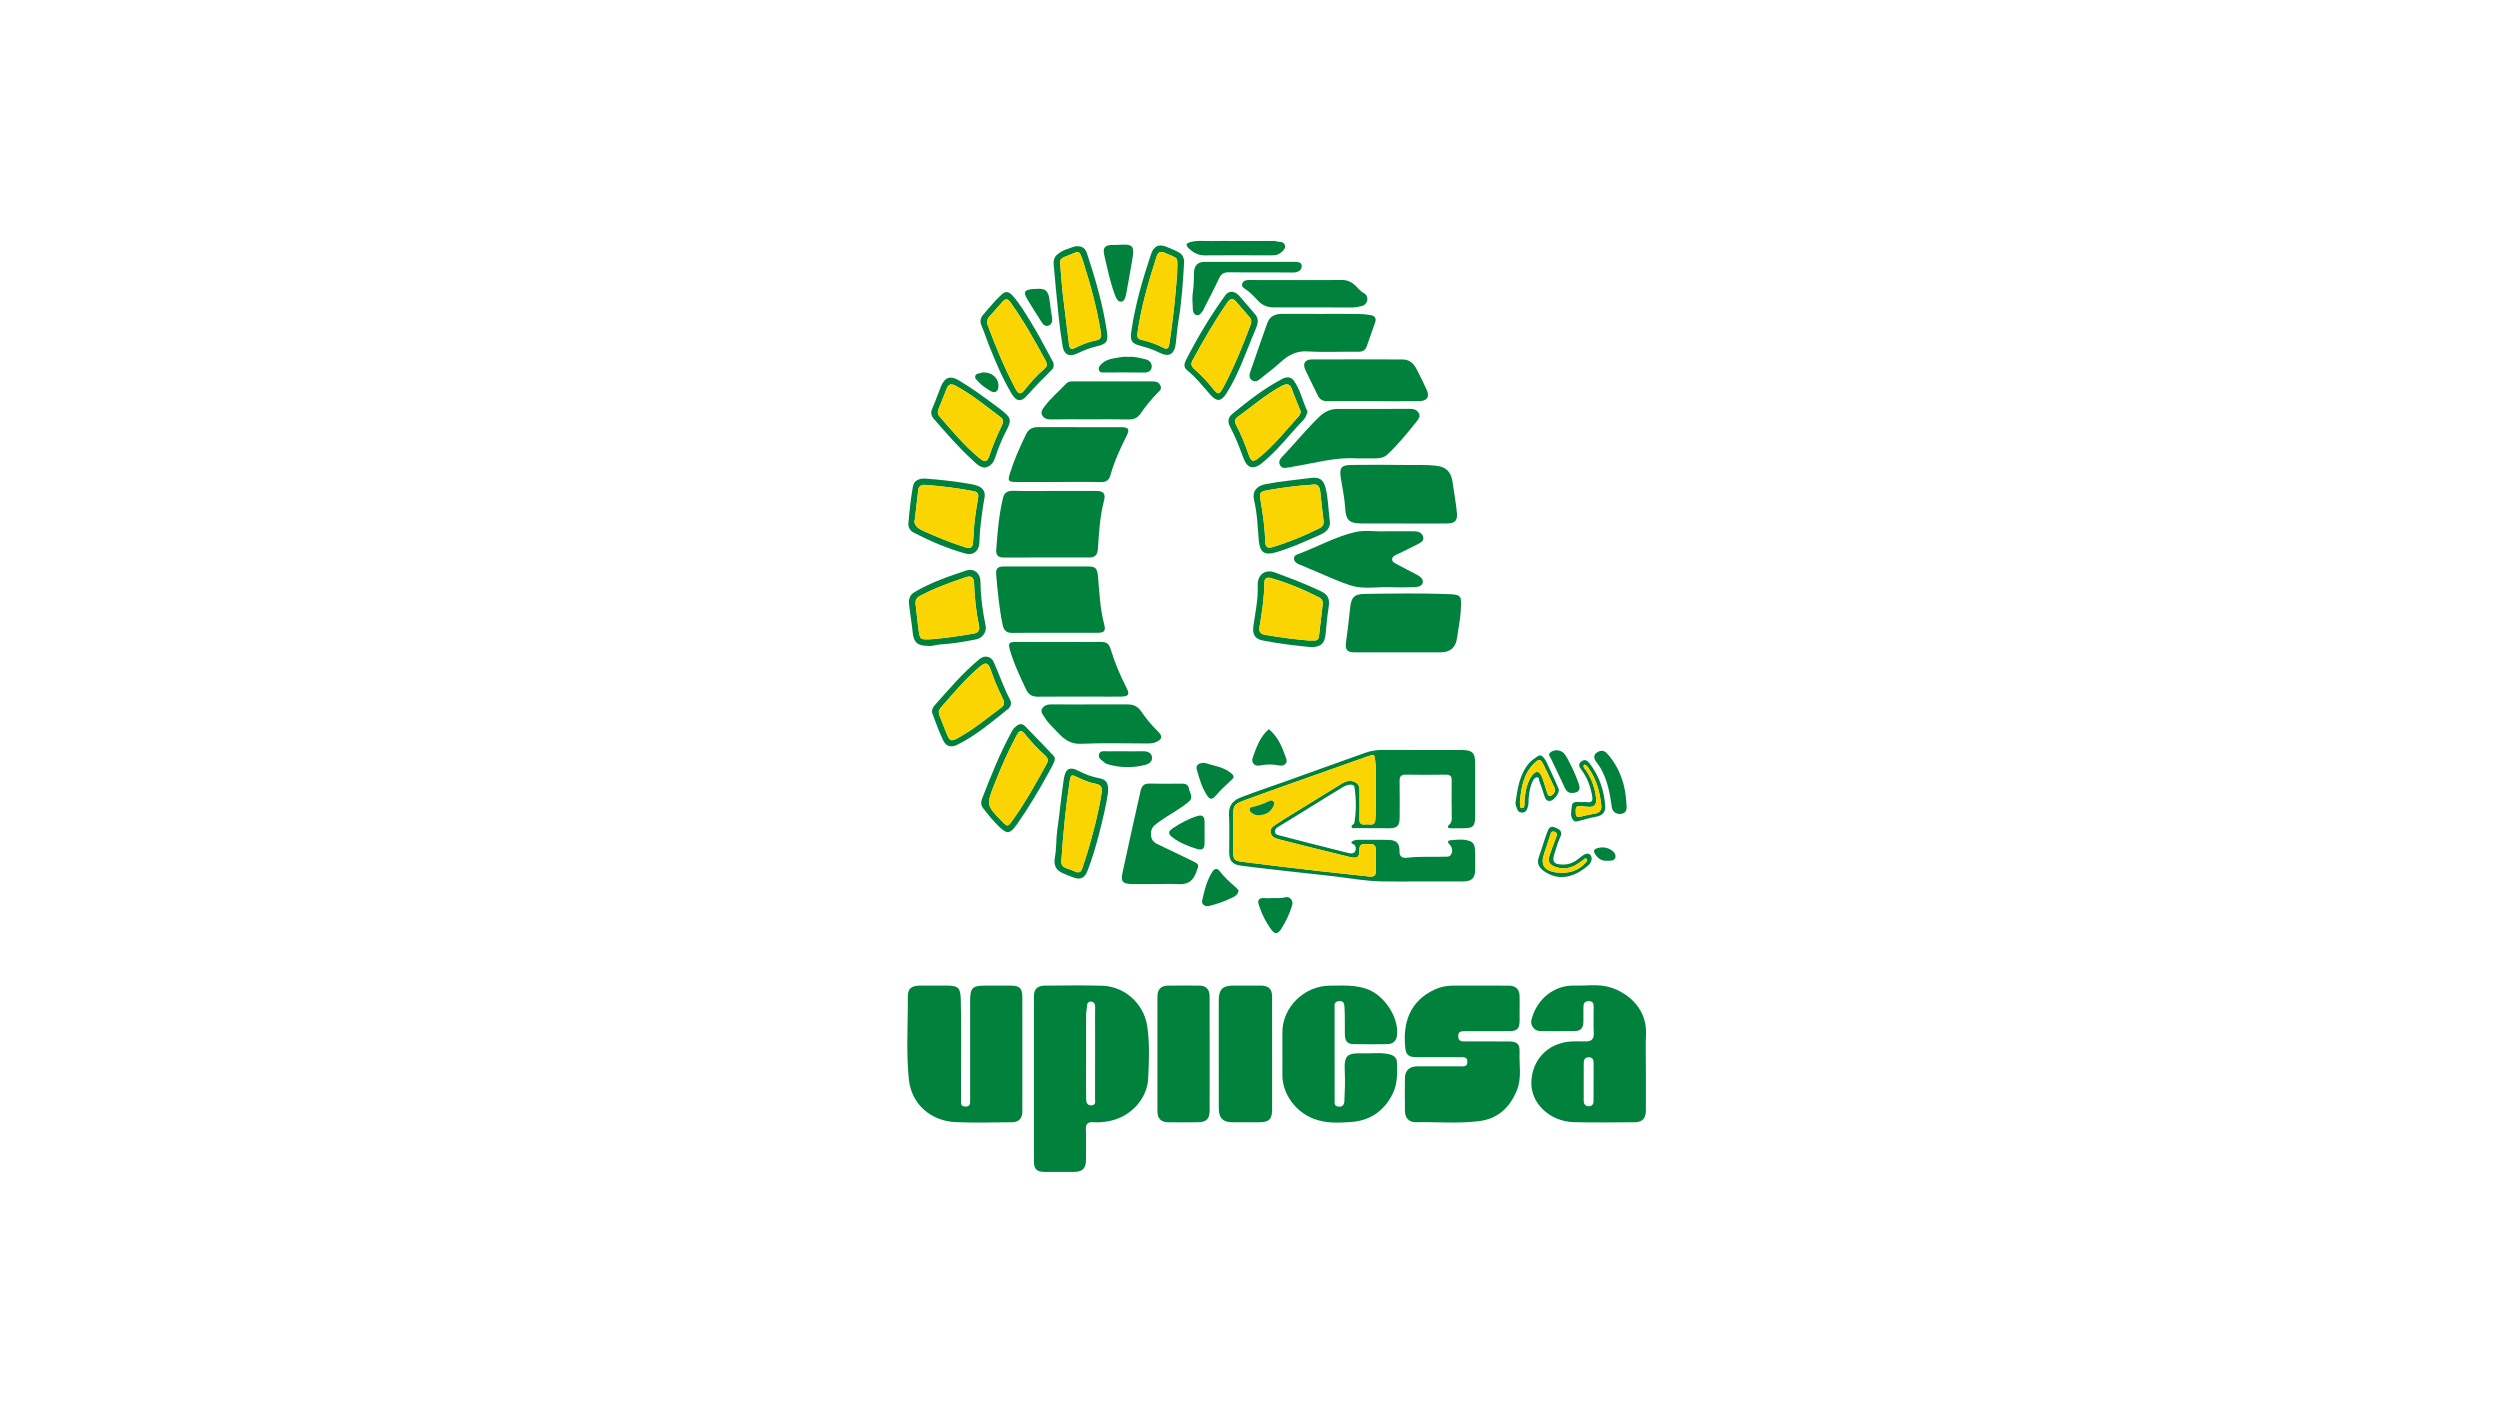 <?xml version="1.0" encoding="utf-8"?>
<!-- Generator: Adobe Illustrator 25.2.3, SVG Export Plug-In . SVG Version: 6.00 Build 0)  -->
<svg version="1.1" id="Capa_1" xmlns="http://www.w3.org/2000/svg" xmlns:xlink="http://www.w3.org/1999/xlink" x="0px" y="0px"
	 viewBox="0 0 1920 1080" style="enable-background:new 0 0 1920 1080;" xml:space="preserve">
<style type="text/css">
	.st0{fill:#00823D;}
	.st1{fill:#FAD501;}
</style>
<g>
	<path class="st0" d="M794.05,828.57c0-21.15-0.01-42.3,0-63.45c0-5.35,2.7-8.13,8.17-8.15c14.82-0.06,29.65-0.41,44.46,0.08
		c17.07,0.57,31.95,13.76,34.44,31.32c1.89,13.39,1.35,26.9,0.66,40.27c-0.69,13.46-11.43,28.72-30.23,32.43
		c-3.95,0.78-7.87,1.05-11.79,0.78c-4.29-0.29-5.98,1.11-5.81,5.61c0.31,7.81,0.11,15.65,0.08,23.48c-0.02,6.31-2.7,9.04-8.97,9.08
		c-7.66,0.05-15.32,0.06-22.98,0c-5.89-0.05-8.01-2.19-8.02-8C794.03,870.86,794.05,849.71,794.05,828.57z M841.03,809.64
		c0-5.99,0-11.99,0-17.98c0-6.16-0.07-12.32,0.04-18.48c0.04-2.24-1.11-3.73-2.94-3.95c-1.92-0.24-3.25,1.04-3.32,3.35
		c-0.06,2.3-0.66,4.6-0.67,6.89c-0.06,13.99-0.02,27.97-0.02,41.96c0,7.33-0.07,14.65,0.04,21.98c0.04,2.68,0.34,5.66,4.1,5.5
		c3.64-0.15,2.73-3.15,2.74-5.29C841.07,832.29,841.04,820.96,841.03,809.64z"/>
	<path class="st0" d="M785.17,809.31c0,14.82,0.01,29.64-0.01,44.46c-0.01,5.02-2.76,8.07-7.75,8.11
		c-14.49,0.1-28.99,0.53-43.45-0.09C715.32,861,700,848.47,697.99,828.9c-2.16-21.04-0.61-42.17-0.78-63.25
		c-0.05-6.72,2.87-8.7,9.77-8.7c6.49-0.01,12.99,0.06,19.48-0.02c10.35-0.12,11.23,2.26,11.44,11.58
		c0.5,21.47,0.16,42.96,0.16,64.44c0,4-0.01,7.99,0,11.99c0.01,2.32-0.41,4.76,3.23,4.91c3.87,0.16,3.77-2.3,3.77-4.91
		c-0.01-25.48,0-50.95,0-76.43c0-9.78,1.77-11.56,11.42-11.56c6.66,0,13.32-0.04,19.98,0.01c6.73,0.06,8.7,2.1,8.7,8.89
		C785.18,780.34,785.17,794.83,785.17,809.31z"/>
	<path class="st0" d="M1136.62,756.95c7.33,0,14.66-0.05,21.99,0.02c5.7,0.05,8.44,2.84,8.46,8.46c0.02,6.16,0.04,12.33-0.01,18.49
		c-0.04,6.12-1.89,7.99-7.95,8.01c-11.33,0.04-22.65,0.06-33.98,0.04c-2.84,0-5.38,0-5.21,4.05c0.17,4.01,2.93,3.77,5.58,3.78
		c10.99,0.03,21.99-0.01,32.98,0.03c6.78,0.02,8.78,1.8,8.54,8.37c-0.34,9.69,1.78,19.65-2,29.01c-5.3,13.11-14.4,21.97-29.01,23.81
		c-16.22,2.04-32.52,0.5-48.78,0.82c-5.04,0.1-8.11-3.21-8.21-8.31c-0.16-8.66-0.15-17.32-0.01-25.98c0.08-5.32,3.57-8.56,9.08-8.59
		c11.33-0.07,22.65-0.04,33.98-0.01c2.44,0.01,4.78,0.14,4.88-3.34c0.1-3.77-2.37-3.7-5.03-3.69c-11.16,0.04-22.32,0.06-33.48,0
		c-6.45-0.03-8.63-1.4-9.24-7.62c-1.77-18.11,2.95-35.46,23.1-44.54c4.09-1.84,8.39-2.71,12.83-2.78
		C1122.29,756.86,1129.45,756.95,1136.62,756.95z"/>
	<path class="st0" d="M1264.04,821.25c0,10.49,0.03,20.98-0.01,31.47c-0.02,6.4-2.68,9.17-8.87,9.18
		c-15.49,0.03-30.98,0.35-46.45-0.08c-18.55-0.51-33.61-14.68-32.61-31.64c0.98-16.57,12.59-28.85,29.59-30.24
		c3.97-0.33,7.99-0.14,11.98-0.13c4.11,0.02,6.51-1.37,6.33-6.09c-0.26-6.82-0.11-13.65-0.05-20.48c0.02-2.73-0.68-4.43-3.92-4.36
		c-3.13,0.07-3.93,1.83-3.95,4.42c-0.04,3.83,0.05,7.66-0.03,11.49c-0.11,4.87-2.1,7.05-6.81,7.1c-8.82,0.11-17.65,0.09-26.47,0
		c-4.27-0.04-7.63-4.37-6.65-8.47c3.86-16.08,17.61-26.93,32.79-26.49c9.25,0.27,18.73-1.42,27.7,1.34
		c15.43,4.75,28.37,17.8,27.52,35.99C1263.69,803.25,1264.04,812.26,1264.04,821.25z M1223.84,830.42c0.02,0,0.03,0,0.05,0
		c0-4.64-0.02-9.29,0.01-13.93c0.02-2.69-0.86-4.58-3.91-4.51c-3.1,0.07-3.69,2.21-3.69,4.75c0,9.45,0.04,18.91-0.02,28.36
		c-0.02,2.51,0.81,4.23,3.47,4.45c2.94,0.24,4.1-1.45,4.1-4.19C1223.84,840.37,1223.84,835.4,1223.84,830.42z"/>
	<path class="st0" d="M1024.98,809.94c0,11.66-0.03,23.31,0.03,34.97c0.01,2.03-0.59,4.4,2.7,4.94c3.55,0.58,4.66-1.84,4.77-4.22
		c0.38-7.63,0.68-15.31,0.29-22.94c-0.66-12.62,2.24-14.06,13.79-13.71c6.92,0.21,13.88-0.95,20.77,0.78
		c3.26,0.82,5.41,2.88,5.52,5.9c0.31,8.52,0.58,16.97-3.61,25.05c-6.72,12.97-17.45,19.96-31.52,20.99
		c-9.57,0.7-19.29,1.14-28.82-2.48c-13.62-5.18-23.97-18.79-24.02-33.34c-0.04-10.82,0.1-21.65-0.03-32.47
		c-0.24-20.02,17.06-36.43,36.56-36.43c9.68,0,19.37-0.8,28.85,2.74c12.95,4.84,24.06,21.5,22.68,35.2
		c-0.44,4.38-3.01,6.91-7.43,6.98c-8.66,0.13-17.32,0.13-25.98,0c-4.64-0.07-6.59-2.29-6.67-7.24c-0.11-6.99,0.11-13.99-0.29-20.96
		c-0.12-2.18-0.25-5.43-4.45-4.83c-3.88,0.56-3.13,3.23-3.14,5.6C1024.96,786.3,1024.98,798.12,1024.98,809.94z"/>
	<path class="st0" d="M1089.52,676.96c-9.66,0-19.32,0.17-28.98-0.05c-11.52-0.26-22.88-2.26-34.29-3.68
		c-9.79-1.22-19.62-2.16-29.42-3.28c-14.69-1.67-29.4-3.17-44.04-5.17c-6.74-0.92-8.76-3.9-8.78-10.79
		c-0.03-9.33,0.39-18.68-0.13-27.97c-0.46-8.19,3.62-11.56,9.94-13.97c11.24-4.29,22.66-8.09,33.99-12.15
		c20.2-7.23,40.38-14.56,60.6-21.71c4-1.41,8.18-2.23,12.5-2.22c20.48,0.04,40.97,0.01,61.45,0.02c8.44,0,10.57,2.12,10.57,10.41
		c0,13.49,0.02,26.98-0.01,40.47c-0.02,7.75-1.5,9.22-9.15,9.22c-3.16,0-6.33-0.01-9.49,0c-2.66,0.01-3.11-1.1-1.19-2.81
		c1.72-1.53,1.88-3.34,1.87-5.38c-0.07-9.49-0.23-18.99-0.07-28.47c0.06-3.64-1.42-4.54-4.75-4.49
		c-10.16,0.14-20.32,0.18-30.48-0.01c-3.86-0.08-4.83,1.51-4.77,5.06c0.17,9.32,0.08,18.65,0.05,27.98
		c-0.02,6.1-1.93,8.11-7.84,8.13c-8.83,0.02-17.65-0.03-26.48-0.11c-0.87-0.01-2.11,0.49-2.56-0.8c-0.34-0.97,0.56-1.44,1.09-2.03
		c0.33-0.37,0.93-0.69,0.99-1.09c1.56-9.2,1.47-18.54,0.06-27.62c-0.45-2.93-5.6-1.83-8.3-0.25c-8.27,4.85-16.37,10-24.53,15.03
		c-8.01,4.94-15.99,9.94-24.06,14.79c-1.9,1.14-4.13,2.28-4.15,4.46c-0.03,2.63,2.7,2.92,4.73,3.45
		c16.73,4.31,33.46,8.67,50.23,12.8c2.06,0.51,5.22,1.5,6.45-0.68c1.03-1.83,1.29-4.87-2.1-6.18c-1.05-0.4-0.63-1.52,0.62-2.07
		c1.24-0.55,2.44-0.83,3.79-0.83c7.66,0.04,15.32-0.06,22.98,0.04c6.55,0.09,9.15,2.45,8.97,8.87c-0.13,4.39,2.6,5.21,5.52,4.87
		c10.43-1.2,20.88-0.47,31.31-0.83c3.66-0.13,5.06-5.96,1.64-9.34c-2.85-2.82-0.03-3.21,1.04-3.3c4.91-0.41,9.97-1.09,14.71,0.76
		c3.45,1.35,3.72,4.78,3.84,7.89c0.17,4.49,0.05,8.99,0.04,13.49c-0.01,7-2.42,9.5-9.46,9.54
		C1112.17,677.01,1100.84,676.96,1089.52,676.96z M1056.73,607.16c-0.39-7.26,0.33-14.75-0.5-22.23c-0.64-5.8-0.5-5.92-6.22-3.91
		c-17.37,6.1-34.72,12.26-52.06,18.44c-14.21,5.06-28.44,10.09-42.6,15.31c-7.71,2.84-8.28,3.97-8.24,12.05
		c0.04,8.82,0.01,17.65,0.01,26.47c0,6.85,0.49,7.76,7.35,8.64c19.28,2.47,38.59,4.73,57.9,6.96c13.04,1.51,26.11,2.76,39.15,4.27
		c4.01,0.46,5.37-1.07,5.2-4.97c-0.22-4.99-0.18-9.99-0.02-14.98c0.13-4.04-1.81-5.33-5.53-4.95c-3.2,0.32-7.29-1.36-7.18,4.65
		c0.11,5.53-1.7,6.62-7.18,5.3c-7.1-1.71-14.19-3.47-21.28-5.23c-10.95-2.73-21.92-5.39-32.83-8.27c-2.84-0.75-6.11-1.67-6.83-5.1
		c-0.76-3.63,2.27-5.27,4.72-6.91c3.86-2.58,7.84-5,11.79-7.44c12.58-7.76,25.19-15.48,37.77-23.25c3.45-2.14,7.06-3.21,10.82-1.2
		c3.57,1.91,3.11,5.52,3.11,8.85c-0.01,6.49,0.12,12.99-0.05,19.48c-0.08,3.05,1.06,4.3,4.05,4.06c1.32-0.11,2.67-0.11,3.99,0
		c2.87,0.24,3.96-0.73,4.23-3.87C1056.94,622,1056.37,614.69,1056.73,607.16z"/>
	<path class="st0" d="M976.99,809.07c0,14.31,0,28.62,0,42.93c0,7.6-2.3,9.88-10.05,9.91c-6.82,0.03-13.64,0.02-20.47,0
		c-7.17-0.01-10.43-3.23-10.45-10.58c-0.05-17.8-0.02-35.61-0.02-53.41c0-9.98-0.02-19.97,0.01-29.95c0.03-8,3.05-11.03,10.88-11.03
		c7.15,0,14.31-0.03,21.46,0.01c6.04,0.04,8.63,2.67,8.63,8.69C977,780.12,976.99,794.59,976.99,809.07z"/>
	<path class="st0" d="M929.01,809.78c0,14.32,0.01,28.64-0.01,42.96c-0.01,6.46-2.37,9.03-8.8,9.14c-7.82,0.14-15.65,0.12-23.48,0
		c-5.01-0.08-7.79-2.97-7.8-8.1c-0.04-29.64-0.04-59.28,0-88.92c0.01-4.81,2.8-7.79,7.51-7.88c8.32-0.15,16.65-0.14,24.98-0.01
		c4.96,0.08,7.56,3.01,7.58,8.34C929.04,780.14,929.01,794.96,929.01,809.78z"/>
	<path class="st0" d="M810.55,486.01c-10.98,0-21.96-0.15-32.94,0.07c-4.45,0.09-6.67-1.86-7.53-5.95
		c-2.66-12.7-3.84-25.6-4.99-38.5c-0.45-5.08,1.07-6.6,6.03-6.6c21.63-0.01,43.26-0.01,64.89,0c5.25,0,6.65,1.61,7.18,7.07
		c1.19,12.39,1.51,24.88,4.75,37.03c1.49,5.59,0.21,6.87-5.45,6.87C831.85,486.02,821.2,486.01,810.55,486.01z"/>
	<path class="st0" d="M810.22,377.04c10.66,0,21.33-0.02,31.99,0.01c5.15,0.01,7.04,2.19,5.73,7.17
		c-3.23,12.33-3.91,24.97-4.76,37.59c-0.29,4.24-2.24,6.36-6.54,6.35c-21.99-0.02-43.99-0.07-65.98,0.04
		c-4.21,0.02-5.82-2.07-5.56-5.75c0.96-13.43,2.02-26.87,5.2-40.01c0.88-3.62,3.14-5.61,7.43-5.5
		C788.56,377.23,799.39,377.04,810.22,377.04z"/>
	<path class="st0" d="M1077.38,402.03c-10.33,0-20.65,0-30.98,0c-10,0-12.77-2.18-13.32-11.96c-0.44-7.77-2.15-15.29-3.34-22.91
		c-1.22-7.86,0.19-10.01,8.34-10.09c13.66-0.12,27.32-0.19,40.97,0.03c7.93,0.12,15.83-0.32,23.81,0.56
		c7.99,0.87,11.58,4.94,12.65,12.28c1.16,7.95,2.6,15.87,3.39,23.85c0.6,6.08-1.51,8.17-7.56,8.24
		c-11.32,0.13-22.65,0.04-33.97,0.04C1077.38,402.05,1077.38,402.04,1077.38,402.03z"/>
	<path class="st0" d="M1072.96,501.01c-10.82,0-21.65,0.01-32.47,0c-6.1-0.01-7.58-2.03-6.72-8.05c1.23-8.61,2.23-17.26,3.11-25.92
		c0.82-8.11,2.97-10.82,11.28-10.92c21.48-0.27,42.98-0.67,64.43,0.16c10.32,0.4,9.92,1.56,9.23,13.4
		c-0.39,6.68-1.91,13.28-2.76,19.94c-0.95,7.48-5.04,11.33-12.64,11.38C1095.27,501.06,1084.11,501.01,1072.96,501.01z"/>
	<path class="st0" d="M813.01,370.16c-10.99,0-21.97,0.03-32.96-0.01c-5.65-0.02-6.17-0.94-4.5-6.34
		c3.23-10.46,7.67-20.4,12.42-30.23c1.87-3.88,4.79-5.54,8.97-5.54c21.47,0.03,42.95-0.04,64.42,0.05c5.43,0.02,6.34,1.7,3.94,6.49
		c-4.9,9.76-9.48,19.66-12.42,30.21c-1.16,4.18-3.53,5.6-7.91,5.47C834.32,369.95,823.66,370.17,813.01,370.16z"/>
	<path class="st0" d="M812.82,493.01c10.82,0,21.64,0.1,32.45-0.05c3.97-0.05,6.39,1.14,7.61,5.24c3.11,10.46,7.37,20.48,12.35,30.2
		c2.52,4.91,1.54,6.47-4.2,6.58c-5.49,0.1-10.98,0.02-16.47,0.02c-15.81,0-31.62-0.1-47.43,0.07c-4.36,0.05-7.18-1.59-9.01-5.44
		c-4.66-9.85-9.4-19.65-12.42-30.19c-1.57-5.49-1.02-6.42,4.67-6.42C791.19,493,802,493.01,812.82,493.01z"/>
	<path class="st0" d="M1041.79,352.05c-15.69-1.15-32.43,3.72-49.43,6.43c-0.31,0.05-0.61,0.41-0.9,0.39
		c-2.91-0.21-6.56,2.11-8.46-1.71c-1.71-3.45,1.11-5.72,3.16-7.89c9.19-9.72,17.61-20.15,27.3-29.41c4-3.82,8.53-5.82,14.05-5.81
		c18.47,0.03,36.94,0.09,55.41-0.07c3.01-0.03,5.29,0.84,6.71,3.24c1.38,2.33-0.08,4.46-1.51,6.27
		c-7.06,8.89-14.21,17.71-22.51,25.5c-2.46,2.31-5.69,3.05-9.04,3.06C1052.24,352.05,1047.92,352.05,1041.79,352.05z"/>
	<path class="st0" d="M1063.66,408.04c8.36,0,15.19,0.04,22.02-0.02c3.22-0.03,6.22,0.83,7.24,3.98c1.15,3.52-2.12,4.88-4.51,6.14
		c-5.31,2.8-10.74,5.37-16.16,7.95c-1.57,0.75-3.09,1.6-3.08,3.46c0.01,1.85,1.57,2.71,3.09,3.49c5.2,2.71,10.34,5.54,15.57,8.19
		c2.64,1.34,5.37,3.2,4.87,6.09c-0.54,3.09-4.13,3.52-6.85,3.62c-6.15,0.23-12.33,0.25-18.48,0.03c-10.07-0.36-20.4,1.78-30.17-1.38
		c-9.26-2.99-18.13-7.22-27.16-10.94c-4.21-1.74-8.38-3.57-12.57-5.35c-1.9-0.81-3.4-1.82-3.63-4.19c-0.25-2.59,2.14-3.2,3.35-3.65
		c14.63-5.42,28.35-13.29,43.65-16.83C1048.8,406.8,1057.07,408.48,1063.66,408.04z"/>
	<path class="st0" d="M1014.61,241.08c9.5,0,18.99-0.08,28.49,0.04c3.27,0.04,6.58,0.34,9.8,0.93c2.95,0.54,4.36,2.37,3.2,5.58
		c-2.21,6.13-4.31,12.3-6.49,18.44c-1.07,3.02-3.14,4.12-6.46,4.07c-12.99-0.19-26.02,0.52-38.97-0.28
		c-8.83-0.55-14.98,3.02-21,8.56c-4.92,4.54-10.42,8.44-15.57,12.73c-1.97,1.65-3.96,2.36-6.17,0.84c-2.38-1.64-1.95-4.26-1.24-6.37
		c4.22-12.49,8.66-24.9,13.02-37.35c1.9-5.42,6.04-7.23,11.41-7.22C994.61,241.1,1004.61,241.08,1014.61,241.08z"/>
	<path class="st0" d="M1054.48,308.08c-11.66,0-23.31-0.07-34.97,0.04c-3.72,0.03-6.09-1.37-7.67-4.81
		c-2.93-6.38-6.26-12.58-9.24-18.94c-2.4-5.13-0.53-8.34,5.12-8.36c23.15-0.09,46.29,0.02,69.44,0.06c5.22,0.01,8.5,2.97,10.72,7.3
		c2.75,5.35,5.49,10.71,7.91,16.21c2.33,5.29,0.25,8.39-5.83,8.49c-11.82,0.18-23.64,0.05-35.47,0.05
		C1054.48,308.1,1054.48,308.09,1054.48,308.08z"/>
	<path class="st0" d="M888.46,678.96c-6.49,0-12.99,0.1-19.48-0.03c-6.62-0.13-8.34-1.95-7.02-8.12
		c4.56-21.23,9.28-42.43,14.05-63.62c0.73-3.24,2.47-5.51,6.51-5.4c8.32,0.22,16.65,0.12,24.97,0.04c2.8-0.03,5.13,0.63,5.56,3.66
		c0.49,3.39,4.03,6.82-0.15,10.3c-7.04,5.84-15.23,9.94-22.6,15.26c-3.21,2.31-6.39,4.34-6.4,9.15c0,4.05,1.55,6.46,5.06,8.11
		c8.82,4.16,17.61,8.39,26.38,12.68c6.11,2.99,5.6,2.99,3.12,9.51c-2.62,6.91-7.15,9.03-14.04,8.53
		C899.13,678.66,893.78,678.96,888.46,678.96z"/>
	<path class="st0" d="M837.54,541c9.48,0,18.95,0.03,28.43-0.01c4.54-0.02,7.82,1.45,10.6,5.53c3.67,5.38,7.83,10.5,12.61,15.08
		c4.21,4.03,3.29,6.71-2.29,8.66c-1.79,0.63-3.5,0.73-5.3,0.73c-17.12,0.01-34.27-0.55-51.36,0.25c-8.08,0.38-13.23-3.63-17.74-8.54
		c-3.38-3.69-7.32-7.03-10.01-11.44c-1.39-2.27-3.6-4.31-2.12-7.01c1.44-2.62,4.21-3.31,7.25-3.28
		C817.6,541.07,827.57,541,837.54,541z"/>
	<path class="st0" d="M836.78,322.05c-9.81,0-19.63-0.14-29.44,0.08c-3.18,0.07-5.7-0.73-7.06-3.45c-1.26-2.54,0.53-4.58,2.03-6.61
		c4.75-6.44,10.93-11.5,16.34-17.3c1.42-1.52,2.94-1.85,4.85-1.85c20.63,0.04,41.25,0.05,61.88-0.01c2.77-0.01,4.75,0.7,5.89,3.42
		c1.1,2.64-0.79,3.87-2.22,5.34c-4.8,4.94-9.15,10.22-13.06,15.9c-2.03,2.95-4.8,4.65-8.77,4.56
		C857.08,321.91,846.93,322.05,836.78,322.05z"/>
	<path class="st0" d="M995.49,215.08c11.65,0,23.29,0.1,34.94-0.05c4.26-0.06,7.56,1.48,10.56,4.33c2.13,2.02,3.85,4.45,6.62,5.91
		c1.9,1,2.91,3.31,2.4,5.54c-0.49,2.16-2.15,3.83-4.33,4.27c-2.38,0.48-4.73,1.08-7.25,1.07c-19.96-0.11-39.93-0.09-59.89-0.04
		c-4.85,0.01-8.9-1.41-12.29-5.05c-3.02-3.24-6.03-6.54-9.83-9.01c-1.43-0.93-3.27-2.35-2.29-4.46c0.88-1.91,2.68-2.56,4.95-2.54
		C971.2,215.14,983.34,215.08,995.49,215.08z"/>
	<path class="st0" d="M959.49,201.09c11.15,0,22.29,0,33.44,0c2.8,0,6.71-0.19,6.81,3.05c0.11,3.43-2.87,5.21-6.94,5.16
		c-16.3-0.22-32.61,0.06-48.9-0.2c-4.16-0.07-6.2,1.42-7.86,5.04c-3.39,7.38-7.23,14.55-10.89,21.81c-0.58,1.16-1.01,2.47-1.85,3.4
		c-1.16,1.29-2.19,3.27-4.41,2.65c-2.28-0.64-2.72-2.83-2.81-4.72c-0.2-4.48-0.64-9.08,0.09-13.45c0.83-4.97,0.56-9.89,0.82-14.83
		c0.27-5.11,2.88-7.85,8.06-7.88C936.54,201.04,948.01,201.09,959.49,201.09z"/>
	<path class="st0" d="M909.47,200.04c-0.88,15.61-1.8,30.52-4.25,45.28c-0.99,5.99-1.49,12.06-2.17,18.09
		c-0.98,8.75-5.17,11.25-12.78,7.38c-4.56-2.32-9.34-3.82-14.25-5.14c-7.09-1.9-8.19-3.95-7.16-11.15
		c2.91-20.27,8.62-39.82,15.1-59.17c2.18-6.52,6.19-8.29,12.41-5.58c3.26,1.42,6.6,2.58,9.7,4.52
		C908.79,195.95,908.78,198.47,909.47,200.04z M904.02,210.85c0.21-15,1.99-11.48-9.6-16.73c-3.15-1.43-5.12-0.33-6.12,2.8
		c-6.25,19.44-11.99,39.01-14.8,59.31c-0.35,2.54,0.29,4.17,3.02,4.76c5.86,1.27,11.48,3.26,16.81,6.03
		c2.85,1.48,4.19,0.69,4.68-2.52C900.86,245.92,902.78,227.25,904.02,210.85z"/>
	<path class="st0" d="M825.61,189.19c6.1-0.68,8.12,2.13,9.15,5.26c6.5,19.67,12.29,39.55,15.33,60.1c1.18,8-0.21,9.66-8.4,11.61
		c-4.92,1.17-9.6,3-14.14,5.19c-6.18,2.98-10.31,1.2-11.43-5.39c-1.26-7.42-2.25-14.9-3.04-22.39c-1.45-13.71-2.73-27.45-3.91-41.18
		c-0.21-2.4,0.54-4.82,2.51-6.63C816.19,191.61,822.02,190.62,825.61,189.19z M814.24,202.62c0.68,8.16,1.11,15.46,1.93,22.72
		c1.48,13.03,3.22,26.03,4.81,39.05c0.4,3.25,1.59,4.42,4.9,2.73c5.03-2.57,10.31-4.61,15.86-5.7c3.63-0.71,4.32-2.49,3.74-6.01
		c-2.96-18.05-7.61-35.66-13.17-53.05c-3.77-11.79-3.15-9.33-12.72-5.87C816.3,197.68,813.23,199.01,814.24,202.62z"/>
	<path class="st0" d="M851,608.46c-1.39,9.77-4.24,21.53-7.26,33.24c-2.36,9.14-5.09,18.18-8.5,27c-2.12,5.48-5.2,7.18-10.53,5.29
		c-3.36-1.19-6.74-2.46-9.91-4.08c-4.74-2.42-5.54-6.93-4.66-11.52c1.31-6.85,0.84-13.8,1.82-20.67
		c1.88-13.15,3.04-26.41,5.06-39.54c1.25-8.15,4.71-9.7,11.79-5.92c4.97,2.64,10.23,4.43,15.63,5.46
		C849.57,598.69,851.46,601.36,851,608.46z M815.21,659.88c-0.88,3.68,0.75,6.04,4.58,7.19c2.05,0.61,4.03,1.51,6.01,2.35
		c2.7,1.15,4.44,0.45,5.34-2.43c1.43-4.58,3.11-9.1,4.44-13.71c4.23-14.64,8.18-29.35,10.47-44.46c0.6-3.95-0.37-6.15-4.71-6.91
		c-4.72-0.83-9.17-2.76-13.52-4.83c-5.13-2.44-5.5-2.36-6.34,3.16C818.49,619.93,816.55,639.74,815.21,659.88z"/>
	<path class="st0" d="M965.92,247.81c-0.75,3.87-3.03,8.22-4.84,12.73c-5.63,14.03-10.81,28.29-18.91,41.18
		c-4.22,6.7-7.42,7.17-12.62,1.43c-5.82-6.43-11.05-13.38-17.89-18.83c-2.69-2.15-2.3-4.93-0.94-7.59
		c8.87-17.38,18.81-34.13,30.29-49.91c2.94-4.03,7.34-3.54,11.16,0.81c4,4.56,7.88,9.22,11.84,13.82
		C965.34,243,966.14,244.72,965.92,247.81z M960.73,248.59c0.69-2.72-0.2-4-1.15-5.13c-3.34-3.92-6.88-7.68-10.15-11.66
		c-2.72-3.31-4.61-2.63-6.84,0.58c-9.89,14.2-18.44,29.19-26.71,44.35c-1.43,2.62-1.1,4.47,1.18,6.51
		c5.21,4.66,10.07,9.67,14.41,15.18c3.87,4.9,4.93,4.85,7.9-0.71c8.3-15.53,14.93-31.8,21.07-48.27
		C960.68,248.83,960.86,248.19,960.73,248.59z"/>
	<path class="st0" d="M809.13,280.68c0.31,1.51-0.5,2.48-1.48,3.46c-6.43,6.43-12.84,12.86-18.87,19.69
		c-4.45,5.05-8.21,4.61-11.65-1.12c-7.39-12.28-12.82-25.53-18.11-38.81c-1.8-4.52-3.17-9.24-5.18-13.66
		c-1.53-3.35-0.84-6.1,1.26-8.57c4.59-5.4,9.13-10.87,14.37-15.68c3.05-2.8,5.55-1.81,7.97,0.82c5.66,6.14,9.77,13.39,14.14,20.39
		c5.83,9.35,10.84,19.21,16.12,28.9C808.45,277.49,809.56,278.88,809.13,280.68z M758.24,248.47c-0.11-0.51-0.04,0.33,0.25,1.1
		c6.31,16.96,13.19,33.67,21.76,49.63c1.89,3.53,3.87,3.77,6.33,0.64c4.75-6.02,9.81-11.76,15.68-16.73
		c1.99-1.68,2.19-3.48,0.98-5.73c-8.38-15.51-17.01-30.85-27.27-45.24c-2.22-3.12-3.98-2.81-6.22-0.19
		c-3.25,3.79-6.64,7.45-9.94,11.2C758.81,244.28,757.86,245.47,758.24,248.47z"/>
	<path class="st0" d="M756.25,381.25c-1.65,9.22-2.89,18.48-3.71,27.81c-0.23,2.64-0.19,5.27-0.36,7.9
		c-0.4,6.31-4.76,9.84-10.86,8.14c-13.82-3.86-26.95-9.55-39.7-16.08c-2.68-1.37-4.21-4.3-3.99-6.96
		c0.79-9.42,1.82-18.85,3.42-28.16c0.9-5.23,5.15-6.73,10.6-6.28c9.83,0.82,19.64,1.76,29.37,3.39c3.2,0.54,6.49,0.96,9.53,2.04
		C754.18,374.33,756.69,376.87,756.25,381.25z M702.63,398.73c-1.31,3.92,1.54,6.83,6.68,9.11c10.47,4.64,20.99,9.07,31.95,12.45
		c3.72,1.15,5.83,0.56,5.98-3.72c0.08-2.15,0.43-4.3,0.5-6.45c0.3-8.49,1.64-16.84,2.99-25.21c0.46-2.82,1.98-6.75-2.83-7.67
		c-12.24-2.35-24.61-3.87-37.04-4.83c-2.84-0.22-5.3,0.47-5.68,4.07C704.47,383.25,703.64,390,702.63,398.73z"/>
	<path class="st0" d="M810.06,583.7c-0.92,3.02-2.9,6.39-4.78,9.81c-7.38,13.38-15.09,26.54-23.91,39.05
		c-5.75,8.15-7.82,8.52-14.74,1.67c-4.21-4.18-7.91-8.77-11.54-13.45c-1.84-2.38-1.85-4.84-0.92-7.22
		c6.66-17.14,13.42-34.25,22.18-50.46c0.77-1.43,1.51-2.97,2.64-4.09c2.38-2.38,5.27-4.38,8.31-1.31
		c7.46,7.54,14.68,15.3,22.02,22.96C809.94,581.3,810.18,582.03,810.06,583.7z M773.63,634.06c1.52-0.49,2.25-1.6,3.03-2.67
		c10.23-14.16,18.73-29.37,27.12-44.65c1.41-2.57,1.24-4.39-1.09-6.48c-5.32-4.77-10.24-9.94-14.72-15.55
		c-3.61-4.52-4.84-4.38-7.65,0.89c-6.25,11.71-11.55,23.86-16.41,36.2c-6.5,16.53-6.53,16.52,5.9,29.3
		c0.69,0.71,1.38,1.45,2.15,2.07C772.45,633.58,773.09,633.78,773.63,634.06z"/>
	<path class="st0" d="M712.24,496.01c-7.75-0.01-10.54-2.83-11.3-10.3c-0.73-7.16-1.99-14.27-2.76-21.44
		c-0.41-3.86,0.26-7.25,4.26-9.6c12.46-7.33,26-12.02,39.59-16.51c6.12-2.02,10.93,2.14,10.99,8.82c0.1,11.4,1.69,22.6,3.97,33.74
		c0.91,4.42-2.31,9.32-7.16,10.28c-9.15,1.82-18.37,3.41-27.7,3.93C718.66,495.13,715.35,496.65,712.24,496.01z M714.88,490.96
		c10.18-0.75,21.49-2.46,32.78-4.31c3.75-0.62,4.95-2.73,4.18-6.36c-2.27-10.73-3.42-21.62-3.75-32.56
		c-0.14-4.5-2.35-5.72-6.06-4.49c-12.09,4.02-24.06,8.38-35.38,14.34c-2.7,1.42-3.84,3.38-3.47,6.42
		c0.84,6.75,1.39,13.53,2.37,20.26C706.58,491.23,706.74,491.2,714.88,490.96z"/>
	<path class="st0" d="M1006.54,497.01c-11.9-1.31-24.46-2.61-36.82-5.13c-6.35-1.29-8.01-5.07-7.06-11.56
		c1.49-10.24,3.67-20.46,3.27-30.87c-0.31-8.17,5.83-12.55,13.16-9.81c11.89,4.44,23.76,8.86,35.2,14.33
		c5.93,2.84,7.12,6.09,6.07,12.7c-1.06,6.64-1.66,13.36-2.26,20.07C1017.43,494.14,1014.47,497.04,1006.54,497.01z M1006.1,492
		c2.47-0.61,6.29,1.38,6.86-3.41c0.96-8.07,1.89-16.14,2.85-24.21c0.28-2.37-0.38-4.32-2.56-5.45
		c-11.95-6.16-24.32-11.29-37.27-14.97c-3.09-0.88-4.9,0.17-4.94,3.51c-0.14,11.48-1.75,22.81-3.76,34.08
		c-0.62,3.47,0.67,5.38,4.15,5.97C982.87,489.48,994.36,491.04,1006.1,492z"/>
	<path class="st0" d="M1021.07,398.58c1.52,6.57-2.17,9.93-7.43,12.25c-11.17,4.92-22.23,10.08-34.03,13.43
		c-8.48,2.41-11.99-0.13-12.81-8.72c-1-10.45-1.13-20.99-3.67-31.29c-1.63-6.62,1.84-11.07,8.52-12.37
		c11.61-2.25,23.37-3.29,35.06-4.81c6.87-0.89,9.83,1.34,11.47,8.16C1020.03,382.94,1020.17,390.84,1021.07,398.58z M1007.29,372.31
		c-11.1,0.72-22.13,2.1-33.08,4.05c-6.74,1.2-7.14,1.75-6,8.49c1.78,10.48,3.19,21,3.56,31.63c0.14,4.07,2.15,4.7,5.6,3.67
		c12.4-3.72,24.31-8.67,35.89-14.43c2.23-1.11,3.59-2.8,3.25-5.57c-0.93-7.58-1.8-15.16-2.58-22.76
		C1013.51,373.24,1011.52,371.35,1007.29,372.31z"/>
	<path class="st0" d="M1004.18,316.06c-0.74,2.58-1.49,4.81-3.08,6.44c-10.79,11.09-20,23.7-32.25,33.4
		c-7.03,5.57-11.33,2.65-13.69-3.59c-3.11-8.23-6.14-16.46-10.3-24.22c-2.13-3.96-2.05-7.23,1.68-10.3
		c12.07-9.94,24.36-19.54,38.29-26.84c3.38-1.77,6.81-1.54,8.86,1.36C998.81,299.54,1000.44,308.41,1004.18,316.06z M998.92,315.87
		c-2.12-5.29-4.63-10.9-6.62-16.69c-1.6-4.64-4.01-4.85-7.91-2.78c-12.26,6.53-22.61,15.73-33.83,23.73
		c-2.48,1.77-2.51,3.92-1.12,6.51c3.87,7.17,6.79,14.75,9.5,22.42c2.06,5.84,3.54,6.1,8.33,2.14c11.08-9.18,20.11-20.3,29.6-30.98
		C997.85,319.13,998.92,317.99,998.92,315.87z"/>
	<path class="st0" d="M756.18,359.12c-4.05-0.36-6.58-3.25-9.11-5.56c-10.76-9.81-20.28-20.82-29.83-31.79
		c-1.79-2.05-2.76-4.56-1.4-7.66c2.48-5.65,4.43-11.52,6.77-17.23c2.96-7.21,7.2-8.66,13.86-4.71c10.64,6.3,20.53,13.69,30.42,21.08
		c0.78,0.58,1.62,1.1,2.35,1.73c5.78,4.95,8.56,6.62,3.98,15.08c-3.79,7-6.64,14.42-9.16,21.98
		C762.79,355.85,760.26,358.45,756.18,359.12z M770.32,324.52c0.1-1.91-0.42-3.09-1.56-3.93c-11.45-8.5-22.39-17.72-35.08-24.45
		c-3.22-1.71-5.3-1.09-6.62,2.32c-2.04,5.25-4.1,10.49-6.28,15.68c-0.87,2.08-0.76,3.9,0.68,5.56
		c9.83,11.25,19.31,22.83,30.96,32.34c3.97,3.24,5.81,2.73,7.5-2.26c2.6-7.7,5.68-15.19,9.27-22.47
		C769.68,326.28,770.05,325.18,770.32,324.52z"/>
	<path class="st0" d="M731.3,573.11c-3.88,0.46-5.97-2.35-7.21-5.03c-3.01-6.48-5.49-13.21-7.96-19.93
		c-0.84-2.29,0.04-4.64,1.64-6.43c11.01-12.3,21.61-24.99,34.44-35.53c4.07-3.34,8.94-2.14,10.93,2.18
		c4.4,9.58,7.58,19.7,12.6,29.05c1.21,2.26,0.92,5.17-1.64,7.18c-12.65,9.98-24.85,20.6-39.54,27.68
		C733.45,572.83,732.46,573.11,731.3,573.11z M721.06,547.44c0.07,0.49,0.05,1.02,0.22,1.47c1.74,4.47,3.51,8.92,5.28,13.38
		c2.9,7.32,3.57,7.56,10.28,3.82c11.49-6.43,21.57-14.85,32.08-22.67c2.69-2,2.63-4.1,1.24-6.9c-3.53-7.12-6.71-14.39-9.25-21.95
		c-1.99-5.94-3.97-6.36-8.8-2.25c-10.8,9.19-19.87,20.02-29.14,30.66C721.87,544.26,720.78,545.57,721.06,547.44z"/>
	<path class="st0" d="M948.97,185.09c9.33,0,18.65,0,27.98,0c0.83,0,1.75-0.23,2.48,0.04c2.66,0.99,6.74-0.25,7.53,3.71
		c0.56,2.82-4.55,7.09-8.19,7.21c-4.32,0.14-8.66,0.03-12.99,0.03c-13.49,0-26.98-0.1-40.46,0.05c-5.18,0.06-9.07-2.17-12.56-5.64
		c-2.55-2.53-1.58-3.71,1.45-4.56c5.38-1.53,10.85-0.67,16.28-0.81C936.64,184.97,942.81,185.09,948.97,185.09z"/>
	<path class="st0" d="M857.89,188.09c1.46-0.08,1.79-0.09,2.12-0.11c10.13-0.64,11.43,0.93,9.55,11.55
		c-1.48,8.37-2.81,16.77-4.44,25.11c-0.56,2.88-1.16,6.83-4.03,7.06c-2.93,0.24-4.18-3.46-5.23-6.33
		c-3.47-9.53-5.45-19.45-7.76-29.27c-1.39-5.91,0.42-7.98,6.42-8C856.02,188.09,857.51,188.09,857.89,188.09z"/>
	<path class="st0" d="M1244.38,625.2c-4.01-0.2-6.08-2.01-6.58-5.69c-1.35-10.04-3.21-19.95-8.18-28.95
		c-1.09-1.98-2.53-3.76-3.83-5.62c-1.81-2.59-2.16-5.14,0.74-7.09c2.55-1.72,5.27-1.82,7.53,0.64c6.4,6.96,10.52,15.13,12.92,24.24
		c1.42,5.42,1.93,10.93,2.25,16.52C1249.46,623.35,1247.57,624.76,1244.38,625.2z"/>
	<path class="st0" d="M977.05,689.77c3.25-0.27,6.5,0.36,9.81-0.64c3.64-1.09,6.66,2.5,5.53,6.15c-2.03,6.55-4.88,12.74-8.64,18.46
		c-2.08,3.16-4.39,4.3-7.18,0.49c-4.58-6.23-7.97-13.06-10.12-20.42c-0.74-2.52,0.97-4.37,4.12-4.09
		C972.72,689.93,974.89,689.77,977.05,689.77z"/>
	<path class="st0" d="M925.12,639.5c0,2.49-0.02,4.99,0.01,7.48c0.04,4.77-1.47,6.33-5.96,4.95c-6.52-2-12.93-4.49-18.45-8.65
		c-3.92-2.96-3.79-4.73,0.34-7.42c5.72-3.73,11.66-7.02,18.22-9.05c4.1-1.27,5.79-0.04,5.84,4.23
		C925.14,633.85,925.12,636.67,925.12,639.5z"/>
	<path class="st0" d="M974.43,559.97c7.42,6.02,10.54,14.48,13.49,22.94c1.09,3.15-1.67,5.73-5.34,4.99
		c-5.09-1.04-10.03-1.02-15.13,0c-3.96,0.79-6.71-2.16-5.38-5.94C964.88,573.99,967.67,565.89,974.43,559.97z"/>
	<path class="st0" d="M925.34,585.93c6.4,2.14,14.21,2.84,20.35,8.03c2.05,1.74,2.41,2.88,0.19,4.92
		c-4.42,4.03-8.76,8.19-12.67,12.71c-2.92,3.38-4.81,1.46-6.27-0.79c-3.92-6.05-5.93-12.97-7.83-19.84
		C918.2,587.7,920.63,585.64,925.34,585.93z"/>
	<path class="st0" d="M951.24,683.94c-0.43,2.71-2.21,4.12-4.05,5.05c-5.98,2.99-12.26,5.29-18.76,6.81
		c-3.01,0.71-5.81-1.31-5.18-4.16c1.66-7.58,3.5-15.23,7.71-21.93c1.47-2.35,3.5-3.6,5.73-0.69c3.6,4.72,7.99,8.64,12.45,12.5
		C949.98,682.23,950.61,683.2,951.24,683.94z"/>
	<path class="st0" d="M863.44,576.99c4.82,0,9.65,0.07,14.47-0.02c3.55-0.07,6.61,1.24,6.87,4.79c0.23,3.16-2.38,4.99-5.62,5.78
		c-9.47,2.3-18.84,2.16-28.19-0.54c-0.77-0.22-1.66-0.46-2.21-0.98c-2.07-1.96-5.76-3.35-4.65-6.87c0.97-3.08,4.37-2.07,6.86-2.13
		C855.13,576.92,859.29,576.99,863.44,576.99z"/>
	<path class="st0" d="M866.82,274.07c4.23-0.42,8.65,0.88,13.11,1.91c3.11,0.72,4.84,3.22,4.6,5.89c-0.28,3.05-2.75,4.33-6.14,4.26
		c-9.96-0.21-19.94-0.08-29.9-0.07c-1.65,0-3.62,0.37-4.37-1.5c-0.85-2.09,0.33-3.7,1.92-5.17c4.52-4.2,10.37-4.25,15.89-5.28
		C863.35,273.84,864.89,274.07,866.82,274.07z"/>
	<path class="st0" d="M1163.91,616.84c1.51-11.26,3.02-22.3,10.74-31.11c1.69-1.93,4.03-3.3,6.14-4.83
		c1.77-1.27,3.21-0.83,4.64,0.85c2.18,2.56,3.26,5.66,4.64,8.6c2.41,5.14,4.78,10.3,6.97,15.54c1.01,2.41-3.14,8.53-6.12,9.13
		c-3.68,0.74-4.27-2.12-5.11-4.65c-1.18-3.56-2.34-7.13-3.67-10.63c-0.35-0.93,0.25-2.59-1.54-2.7c-1.58-0.1-2.53,1.11-3.11,2.18
		c-2.35,4.4-3.11,9.25-3.51,14.16c-0.15,1.81,0.09,3.72-0.39,5.42c-0.68,2.43-1.18,5.38-4.77,5.26c-3.52-0.12-3.68-3.19-4.64-5.51
		C1163.92,617.98,1163.97,617.28,1163.91,616.84z M1167.23,616.11c0.53,1.29-0.85,4.46,1.75,4.48c2.32,0.02,1.64-3.07,1.85-4.94
		c0.07-0.66,0.03-1.33,0.09-1.99c0.64-6.31,1.78-12.51,5.5-17.82c3.02-4.31,5.93-3.98,7.82,0.9c1.55,4,2.67,8.17,4.02,12.25
		c0.99,3.01,2.42,2.97,4.55,0.84c1.69-1.69,1.86-3.29,0.87-5.32c-2.75-5.65-5.4-11.36-8.17-17.01c-2.39-4.89-3.44-5.03-7.46-1.02
		C1169.97,594.55,1168.29,604.99,1167.23,616.11z"/>
	<path class="st0" d="M1200.32,663.96c5.42,0.16,9.73-2.36,13.66-5.73c2.23-1.91,5.29-3.88,7.36-1.7c2.05,2.16,0.96,5.89-1.43,7.98
		c-9.64,8.45-21.96,13.03-34.09,4.54c-3.78-2.65-5.75-5.99-3.98-10.89c2.22-6.13,3.96-12.44,6.25-18.55c0.9-2.4,1.83-5.77,5.84-4.25
		c3.61,1.37,6.61,2.88,4.23,7.83c-1.82,3.79-2.89,7.95-4.22,11.97C1191.72,661.91,1193.2,663.93,1200.32,663.96z M1199.46,670.26
		c7.25,0.17,13.35-2.33,18.26-7.68c0.81-0.88,1.82-1.87,0.75-2.98c-0.95-0.99-1.73,0.32-2.49,0.78c-0.99,0.61-1.89,1.36-2.83,2.05
		c-5.39,3.92-11.22,5.67-17.82,3.62c-5.54-1.72-6.97-4.33-5.11-9.69c1.58-4.54,3.24-9.05,5.01-13.52c0.73-1.86,0.74-3.23-1.34-4.02
		c-2.42-0.92-2.79,0.95-3.31,2.53c-1.62,4.89-3.2,9.78-4.81,14.67c-2.6,7.92-0.05,12.28,8.22,13.84
		C1195.78,670.19,1197.64,670.13,1199.46,670.26z"/>
	<path class="st0" d="M1207.62,608.98c-2.98,0.17-4.65-1.26-5.88-3.99c-3.34-7.4-6.99-14.65-10.43-22.01
		c-0.71-1.53-2.59-3.36-0.9-4.88c1.73-1.56,3.98-2.28,6.72-1.73c3.84,0.76,5.31,3.72,6.81,6.45c3.35,6.1,6.21,12.46,8.51,19.04
		C1214.09,606.51,1212.46,608.87,1207.62,608.98z"/>
	<path class="st0" d="M794.6,221.97c8.14-0.91,10.59,1.08,11.49,8.73c0.54,4.54,1.27,9.06,1.92,13.59c0.36,2.53-0.19,4.83-2.71,5.77
		c-2.4,0.89-4.08-0.67-5.31-2.61c-3.72-5.89-7.52-11.73-11.07-17.72c-3.19-5.38-2.17-7.16,4.07-7.75
		C793.66,221.92,794.33,221.97,794.6,221.97z"/>
	<path class="st0" d="M1215.58,615.98c1,0,2.02-0.14,2.99,0.03c4.73,0.81,4.75-1.95,4.11-5.29c-1.36-7.12-3.81-13.74-8.21-19.61
		c-1.47-1.96-2.86-4.2,0.04-6.36c2.79-2.08,4.72-0.52,6.3,1.53c7.39,9.53,11.02,20.56,12.02,32.42c0.38,4.56-1.84,7.67-6.89,8.53
		c-4.79,0.82-9.49,2.24-14.21,3.49c-1.22,0.32-2.31,0.44-3.2-0.51c-3.21-3.41-1.57-7.62-1.34-11.36c0.18-2.96,3.23-3.23,5.9-2.88
		C1213.91,616.07,1214.75,615.98,1215.58,615.98z M1216.6,587.26c-1.22,2.04,0.6,3.05,1.43,4.3c4.4,6.61,7.03,13.86,7.8,21.75
		c0.47,4.81-1.57,6.75-6.39,6.33c-1.98-0.17-3.95-0.42-5.93-0.53c-4-0.21-3.33,2.57-3.34,5.1c0,3,1.13,3.71,4,2.91
		c3.66-1.01,7.44-1.59,11.17-2.37c3.28-0.68,4.8-2.65,4.46-6.04c-1.02-10.2-3.62-19.87-9.54-28.41
		C1219.37,589.01,1218.59,587.39,1216.6,587.26z"/>
	<path class="st0" d="M755.78,286.07c7.11,0,11.95,5.69,10.9,11.86c-0.53,3.08-3.07,4.21-5.92,2.38c-3.28-2.11-6.74-4.04-9.28-7.14
		c-1.11-1.35-3.16-2.28-2.43-4.5c0.7-2.13,3.05-1.57,4.57-2.39C754.43,285.85,755.57,286.08,755.78,286.07z"/>
	<path class="st0" d="M1233.48,661.07c-3,0.03-5.57-1.16-7.95-4.39c-2.98-4.06-0.42-4.89,2.33-5.56c2.87-0.7,5.97-0.32,8.58,1.08
		c2.3,1.23,4.72,3.42,4.23,6.09C1240.07,661.56,1236.68,660.95,1233.48,661.07z"/>
	<path class="st1" d="M1056.73,607.16c-0.36,7.53,0.21,14.84-0.42,22.17c-0.27,3.14-1.36,4.11-4.23,3.87c-1.32-0.11-2.67-0.1-3.99,0
		c-3,0.24-4.13-1.01-4.05-4.06c0.17-6.49,0.04-12.99,0.05-19.48c0-3.33,0.46-6.94-3.11-8.85c-3.76-2.01-7.36-0.94-10.82,1.2
		c-12.57,7.78-25.18,15.49-37.77,23.25c-3.96,2.44-7.93,4.86-11.79,7.44c-2.46,1.64-5.48,3.29-4.72,6.91
		c0.72,3.43,3.99,4.35,6.83,5.1c10.91,2.87,21.88,5.54,32.83,8.27c7.09,1.76,14.18,3.53,21.28,5.23c5.48,1.32,7.28,0.23,7.18-5.3
		c-0.11-6.01,3.98-4.32,7.18-4.65c3.72-0.38,5.66,0.92,5.53,4.95c-0.16,4.99-0.2,10,0.02,14.98c0.17,3.9-1.19,5.43-5.2,4.97
		c-13.04-1.51-26.11-2.76-39.15-4.27c-19.31-2.23-38.62-4.49-57.9-6.96c-6.86-0.88-7.35-1.79-7.35-8.64
		c0-8.82,0.03-17.65-0.01-26.47c-0.03-8.08,0.54-9.21,8.24-12.05c14.16-5.22,28.38-10.25,42.6-15.31
		c17.34-6.18,34.69-12.34,52.06-18.44c5.72-2.01,5.58-1.89,6.22,3.91C1057.06,592.42,1056.34,599.9,1056.73,607.16z M965.82,626.16
		c6.33-0.14,9.93-2.44,12.09-6.84c0.54-1.11,1.19-2.52,0.06-3.74c-1.12-1.19-2.46-0.75-3.65-0.17c-3.74,1.83-7.62,3.19-11.65,4.19
		c-1.17,0.29-2.84,0.14-2.87,2.09c-0.02,1.56,1.1,2.34,2.2,3.08C963.56,625.84,965.33,626.2,965.82,626.16z"/>
	<path class="st1" d="M904.02,210.85c-1.24,16.4-3.16,35.07-6.01,53.65c-0.49,3.21-1.83,4-4.68,2.52
		c-5.33-2.77-10.95-4.76-16.81-6.03c-2.73-0.59-3.37-2.22-3.02-4.76c2.81-20.3,8.55-39.87,14.8-59.31c1-3.12,2.97-4.23,6.12-2.8
		C906.01,199.37,904.24,195.85,904.02,210.85z"/>
	<path class="st1" d="M814.24,202.62c-1-3.61,2.06-4.94,5.36-6.14c9.57-3.46,8.95-5.93,12.72,5.87c5.56,17.39,10.21,35,13.17,53.05
		c0.58,3.53-0.11,5.3-3.74,6.01c-5.55,1.09-10.84,3.13-15.86,5.7c-3.32,1.69-4.51,0.52-4.9-2.73c-1.59-13.02-3.33-26.02-4.81-39.05
		C815.34,218.08,814.92,210.78,814.24,202.62z"/>
	<path class="st1" d="M815.21,659.88c1.33-20.15,3.27-39.95,6.26-59.65c0.84-5.52,1.21-5.6,6.34-3.16c4.35,2.07,8.8,4.01,13.52,4.83
		c4.34,0.76,5.31,2.96,4.71,6.91c-2.29,15.11-6.25,29.82-10.47,44.46c-1.33,4.61-3,9.13-4.44,13.71c-0.9,2.88-2.64,3.58-5.34,2.43
		c-1.98-0.84-3.96-1.73-6.01-2.35C815.96,665.93,814.33,663.56,815.21,659.88z"/>
	<path class="st1" d="M960.73,248.59c0.13-0.4-0.05,0.24-0.28,0.86c-6.14,16.48-12.78,32.74-21.07,48.27
		c-2.97,5.56-4.04,5.61-7.9,0.71c-4.34-5.5-9.21-10.52-14.41-15.18c-2.28-2.04-2.61-3.89-1.18-6.51
		c8.27-15.17,16.82-30.16,26.71-44.35c2.23-3.21,4.12-3.89,6.84-0.58c3.27,3.98,6.8,7.74,10.15,11.66
		C960.53,244.59,961.42,245.87,960.73,248.59z"/>
	<path class="st1" d="M758.24,248.47c-0.38-3,0.58-4.19,1.57-5.32c3.3-3.74,6.69-7.41,9.94-11.2c2.24-2.62,4-2.92,6.22,0.19
		c10.25,14.38,18.89,29.73,27.27,45.24c1.21,2.25,1.01,4.05-0.98,5.73c-5.87,4.97-10.93,10.71-15.68,16.73
		c-2.47,3.12-4.44,2.89-6.33-0.64c-8.57-15.97-15.45-32.68-21.76-49.63C758.2,248.81,758.13,247.96,758.24,248.47z"/>
	<path class="st1" d="M702.63,398.73c1.01-8.72,1.85-15.48,2.56-22.25c0.38-3.6,2.84-4.29,5.68-4.07
		c12.43,0.96,24.79,2.48,37.04,4.83c4.81,0.92,3.28,4.85,2.83,7.67c-1.35,8.37-2.69,16.72-2.99,25.21c-0.07,2.15-0.42,4.3-0.5,6.45
		c-0.16,4.28-2.26,4.87-5.98,3.72c-10.96-3.38-21.48-7.81-31.95-12.45C704.16,405.55,701.31,402.64,702.63,398.73z"/>
	<path class="st1" d="M773.63,634.06c-0.54-0.28-1.18-0.48-1.67-0.88c-0.77-0.63-1.46-1.36-2.15-2.07
		c-12.43-12.79-12.4-12.78-5.9-29.3c4.86-12.35,10.16-24.5,16.41-36.2c2.81-5.27,4.04-5.41,7.65-0.89
		c4.47,5.6,9.4,10.78,14.72,15.55c2.32,2.09,2.5,3.9,1.09,6.48c-8.39,15.28-16.89,30.49-27.12,44.65
		C775.88,632.46,775.15,633.57,773.63,634.06z"/>
	<path class="st1" d="M714.88,490.96c-8.14,0.24-8.3,0.26-9.32-6.71c-0.98-6.72-1.53-13.51-2.37-20.26c-0.38-3.05,0.77-5,3.47-6.42
		c11.32-5.96,23.29-10.32,35.38-14.34c3.71-1.23,5.92-0.02,6.06,4.49c0.34,10.95,1.48,21.83,3.75,32.56
		c0.77,3.63-0.43,5.74-4.18,6.36C736.37,488.5,725.06,490.21,714.88,490.96z"/>
	<path class="st1" d="M1006.1,492c-11.73-0.96-23.23-2.52-34.68-4.48c-3.48-0.59-4.77-2.5-4.15-5.97
		c2.01-11.27,3.62-22.6,3.76-34.08c0.04-3.34,1.85-4.39,4.94-3.51c12.95,3.67,25.32,8.81,37.27,14.97c2.18,1.12,2.85,3.08,2.56,5.45
		c-0.96,8.07-1.89,16.14-2.85,24.21C1012.38,493.38,1008.57,491.39,1006.1,492z"/>
	<path class="st1" d="M1007.29,372.31c4.23-0.96,6.22,0.93,6.64,5.08c0.78,7.59,1.65,15.18,2.58,22.76
		c0.34,2.78-1.02,4.46-3.25,5.57c-11.58,5.76-23.48,10.71-35.89,14.43c-3.45,1.03-5.46,0.4-5.6-3.67
		c-0.37-10.63-1.78-21.15-3.56-31.63c-1.14-6.74-0.75-7.29,6-8.49C985.16,374.41,996.19,373.03,1007.29,372.31z"/>
	<path class="st1" d="M998.92,315.87c0,2.12-1.07,3.26-2.04,4.35c-9.49,10.69-18.52,21.81-29.6,30.98c-4.79,3.96-6.27,3.7-8.33-2.14
		c-2.71-7.67-5.63-15.25-9.5-22.42c-1.4-2.59-1.37-4.74,1.12-6.51c11.21-7.99,21.57-17.2,33.83-23.73c3.9-2.08,6.31-1.87,7.91,2.78
		C994.29,304.98,996.8,310.59,998.92,315.87z"/>
	<path class="st1" d="M770.32,324.52c-0.27,0.65-0.63,1.75-1.14,2.78c-3.59,7.29-6.67,14.77-9.27,22.47
		c-1.69,4.99-3.53,5.5-7.5,2.26c-11.64-9.51-21.12-21.09-30.96-32.34c-1.45-1.65-1.56-3.48-0.68-5.56
		c2.18-5.19,4.24-10.44,6.28-15.68c1.33-3.42,3.4-4.03,6.62-2.32c12.69,6.73,23.63,15.95,35.08,24.45
		C769.89,321.44,770.42,322.62,770.32,324.52z"/>
	<path class="st1" d="M721.06,547.44c-0.27-1.87,0.82-3.18,1.91-4.43c9.27-10.64,18.34-21.48,29.14-30.66
		c4.83-4.11,6.81-3.7,8.8,2.25c2.54,7.56,5.72,14.83,9.25,21.95c1.39,2.8,1.45,4.9-1.24,6.9c-10.51,7.82-20.59,16.24-32.08,22.67
		c-6.7,3.75-7.38,3.5-10.28-3.82c-1.77-4.46-3.54-8.91-5.28-13.38C721.1,548.46,721.12,547.93,721.06,547.44z"/>
	<path class="st1" d="M1167.23,616.11c1.06-11.13,2.74-21.57,10.82-29.62c4.02-4.01,5.07-3.87,7.46,1.02
		c2.76,5.65,5.42,11.35,8.17,17.01c0.99,2.03,0.82,3.63-0.87,5.32c-2.13,2.13-3.56,2.16-4.55-0.84c-1.34-4.08-2.47-8.25-4.02-12.25
		c-1.89-4.88-4.8-5.21-7.82-0.9c-3.72,5.31-4.86,11.51-5.5,17.82c-0.07,0.66-0.02,1.33-0.09,1.99c-0.21,1.87,0.47,4.96-1.85,4.94
		C1166.38,620.57,1167.76,617.41,1167.23,616.11z"/>
	<path class="st1" d="M1199.46,670.26c-1.83-0.13-3.68-0.07-5.47-0.41c-8.27-1.56-10.82-5.92-8.22-13.84
		c1.61-4.89,3.19-9.79,4.81-14.67c0.52-1.57,0.89-3.44,3.31-2.53c2.07,0.78,2.07,2.16,1.34,4.02c-1.77,4.47-3.43,8.98-5.01,13.52
		c-1.86,5.37-0.43,7.98,5.11,9.69c6.61,2.05,12.43,0.29,17.82-3.62c0.94-0.68,1.84-1.44,2.83-2.05c0.76-0.46,1.54-1.77,2.49-0.78
		c1.06,1.1,0.05,2.1-0.75,2.98C1212.81,667.93,1206.72,670.43,1199.46,670.26z"/>
	<path class="st1" d="M1216.6,587.26c1.99,0.13,2.77,1.75,3.66,3.04c5.92,8.54,8.52,18.21,9.54,28.41c0.34,3.39-1.18,5.36-4.46,6.04
		c-3.73,0.78-7.51,1.36-11.17,2.37c-2.87,0.8-4,0.09-4-2.91c0-2.53-0.67-5.31,3.34-5.1c1.98,0.1,3.95,0.36,5.93,0.53
		c4.82,0.42,6.87-1.52,6.39-6.33c-0.78-7.89-3.41-15.13-7.8-21.75C1217.2,590.31,1215.38,589.3,1216.6,587.26z"/>
	<path class="st0" d="M965.82,626.16c-0.49,0.03-2.26-0.32-3.83-1.39c-1.1-0.75-2.22-1.52-2.2-3.08c0.03-1.95,1.7-1.8,2.87-2.09
		c4.03-1,7.92-2.36,11.65-4.19c1.19-0.58,2.54-1.02,3.65,0.17c1.14,1.21,0.49,2.63-0.06,3.74
		C975.75,623.72,972.16,626.02,965.82,626.16z"/>
</g>
</svg>
